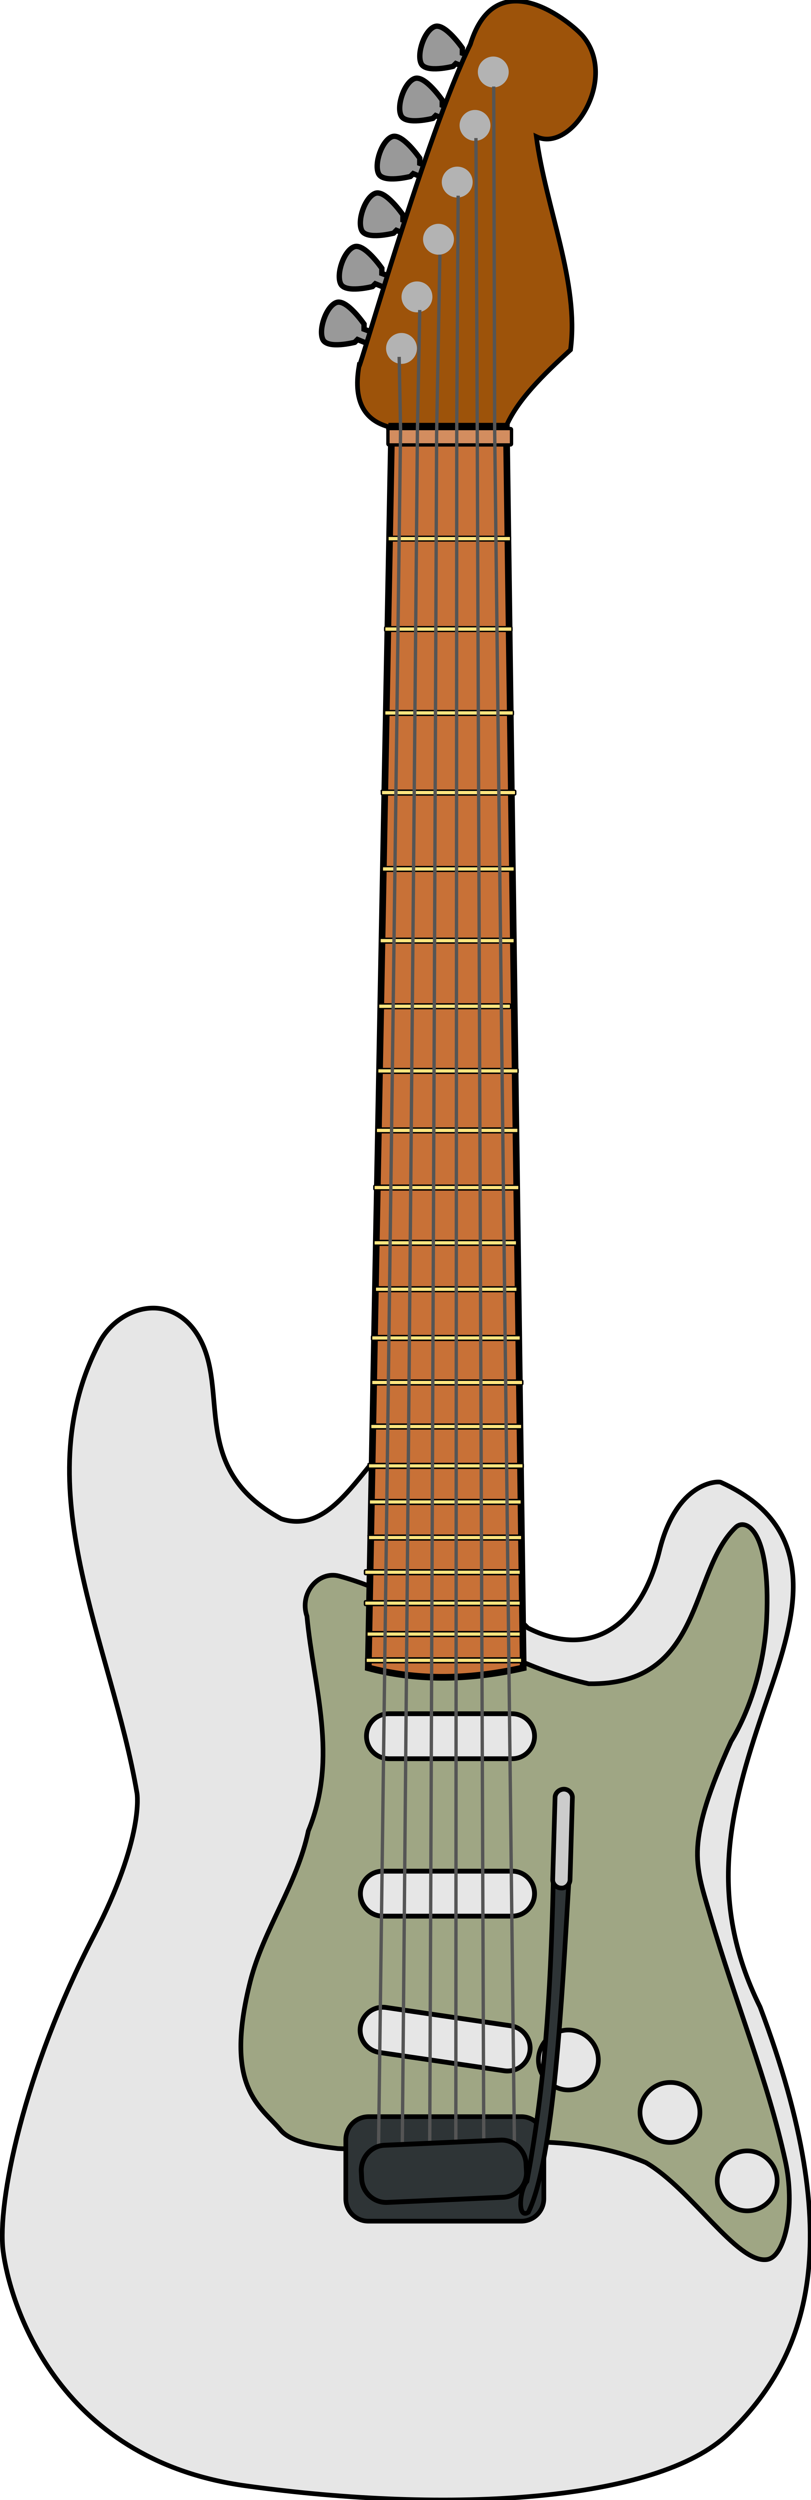 <?xml version="1.0" encoding="utf-8"?>
<!-- Generator: Adobe Illustrator 18.1.0, SVG Export Plug-In . SVG Version: 6.00 Build 0)  -->
<svg version="1.1" xmlns="http://www.w3.org/2000/svg" xmlns:xlink="http://www.w3.org/1999/xlink" x="0px" y="0px"
	 viewBox="-836 162.3 246 757.7" enable-background="new -836 162.3 246 757.7" xml:space="preserve">
<g id="svg3031" xmlns:svg="http://www.w3.org/2000/svg" xmlns:rdf="http://www.w3.org/1999/02/22-rdf-syntax-ns#" xmlns:inkscape="http://www.inkscape.org/namespaces/inkscape" xmlns:sodipodi="http://sodipodi.sourceforge.net/DTD/sodipodi-0.dtd" xmlns:cc="http://web.resource.org/cc/" xmlns:dc="http://purl.org/dc/elements/1.1/" inkscape:output_extension="org.inkscape.output.svg.inkscape" sodipodi:docname="Fender Stratocaster.svg" sodipodi:docbase="E:\Rok\Inked\Guitars" inkscape:version="0.45.1" sodipodi:version="0.32">
	
		<sodipodi:namedview  id="base" pagecolor="#ffffff" borderopacity="1.0" objecttolerance="10" guidetolerance="10" inkscape:cy="376.38214" inkscape:cx="375.58607" gridtolerance="10000" bordercolor="#666666" inkscape:zoom="0.24748738" inkscape:window-y="29" inkscape:window-x="22" inkscape:window-height="849" inkscape:window-width="1061" inkscape:current-layer="layer1" inkscape:pageopacity="0.0" inkscape:document-units="px" inkscape:pageshadow="2">
		</sodipodi:namedview>
	<g>
		
			<sodipodi:namedview  id="base" pagecolor="#ffffff" borderopacity="1.0" objecttolerance="10" guidetolerance="10" inkscape:cy="376.38214" inkscape:cx="375.58607" gridtolerance="10000" bordercolor="#666666" inkscape:zoom="0.24748738" inkscape:window-y="29" inkscape:window-x="22" inkscape:window-height="849" inkscape:window-width="1061" inkscape:current-layer="layer1" inkscape:pageopacity="0.0" inkscape:document-units="px" inkscape:pageshadow="2">
			</sodipodi:namedview>
		<g id="layer1_1_" transform="translate(-252.622,-122.909)" inkscape:label="Layer 1" inkscape:groupmode="layer">
			<g id="g5550_1_" transform="matrix(1.42,0,0,1.42,-335.776,-37.324)">
				<path id="path4527_1_" sodipodi:nodetypes="ccsscczsscssscc" fill="#E6E6E6" stroke="#000000" d="M-95.6,540.2
					c-5.4,6.6-10.7,13.7-18.7,11.1c-19.9-10.8-10.8-27.4-17.7-39c-5.9-9.8-17.2-6.3-21.2,1.5c-16,30.8,2.7,64.1,8.1,96.1
					c0,0,1.6,9.4-9.2,30.3c-15.1,29.2-20.7,57.1-19.4,67.4c1.3,10.3,10.9,44.5,51.9,50.1c43.6,6,87.8,3.4,103-11.1
					c17.1-16.3,25.7-41,6.8-91.1c-11.6-23.4-6.2-42.8,0.5-62.7c5.6-16.7,14.9-38.6-8.9-49.3c-0.7-0.3-9.5-0.1-13.1,14.6
					c-4,16.3-14.8,23.2-28.1,16.5L-95.6,540.2z"/>
				<path id="path4529_1_" sodipodi:nodetypes="ccsccscccssscss" fill="#9FA684" stroke="#000000" d="M-17.2,553.1
					c-10,9.5-6.7,33.8-31.4,33.4c-21.5-4.9-35.6-18.2-53.4-23c-4.3-1.1-8.5,3.6-6.8,8.6c1.4,15.2,6.8,30,0.3,45.8
					c-2.4,11.4-9.6,21.1-12.4,32.1c-5.8,23,2.3,26.7,6.6,31.9c2.3,2.5,7.2,3.2,12.1,3.8c21.9,1,45.9-5.5,65.8,3
					c9.8,5.7,19.4,21.5,25.8,20.7c4.1-0.5,6.1-11.4,4-21c-3.8-17.4-10.4-33-16.2-52.9c-3.1-10.6-5.2-15,4.6-36.7
					c3.8-6.2,7.1-15.8,7.6-26.1C-9.7,553.2-15.2,551.2-17.2,553.1z"/>
				<g id="g5508_1_" transform="translate(-232.083,0)">
					<path id="rect5502_1_" fill="#E6E6E6" stroke="#000000" stroke-width="1.017" stroke-linecap="round" d="M140.8,592.9h26.3
						c2.6,0,4.8,2.1,4.8,4.8l0,0c0,2.6-2.1,4.8-4.8,4.8h-26.3c-2.6,0-4.8-2.1-4.8-4.8l0,0C136,595,138.1,592.9,140.8,592.9z"/>
					<path id="rect5504_1_" fill="#E6E6E6" stroke="#000000" stroke-width="1.034" stroke-linecap="round" d="M139.5,626.5h27.6
						c2.6,0,4.8,2.1,4.8,4.8l0,0c0,2.6-2.1,4.8-4.8,4.8h-27.6c-2.6,0-4.8-2.1-4.8-4.8l0,0C134.7,628.7,136.8,626.5,139.5,626.5z"/>
					<path id="rect5506_1_" fill="#E6E6E6" stroke="#000000" stroke-width="1.036" stroke-linecap="round" d="M138.8,665.2
						l26.6,3.9c2.7,0.4,5.1-1.5,5.5-4.1l0,0c0.4-2.7-1.5-5.1-4.1-5.5l-26.6-3.9c-2.7-0.4-5.1,1.5-5.5,4.1l0,0
						C134.3,662.3,136.1,664.8,138.8,665.2z"/>
				</g>
				<path id="path4498_1_" sodipodi:nodetypes="ccssccccc" fill="#999999" stroke="#000000" stroke-width="1.146" d="M-77,240.7
					l-0.6,0.6c0,0-5.8,1.5-6.8-0.6c-1-2.1,0.7-7.1,2.9-7.9s5.9,4.6,5.9,4.6l0,1.1l2.7,1l-0.9,2.5L-77,240.7z"/>
				<path id="path12964_1_" sodipodi:nodetypes="ccssccccc" fill="#999999" stroke="#000000" stroke-width="1.146" d="M-81.3,251.8
					l-0.6,0.6c0,0-5.8,1.5-6.8-0.6c-1-2.1,0.7-7.1,2.9-7.9c2.2-0.8,5.9,4.6,5.9,4.6l0,1.1l2.7,1l-0.9,2.5L-81.3,251.8z"/>
				<path id="path4500_1_" sodipodi:nodetypes="ccssccccc" fill="#999999" stroke="#000000" stroke-width="1.146" d="M-86.1,264.2
					l-0.6,0.6c0,0-5.8,1.5-6.8-0.6s0.7-7.1,2.9-7.9c2.2-0.8,5.9,4.6,5.9,4.6l0,1.1l2.7,1l-0.9,2.5L-86.1,264.2z"/>
				<path id="path4502_1_" sodipodi:nodetypes="ccssccccc" fill="#999999" stroke="#000000" stroke-width="1.146" d="M-89.7,276.3
					l-0.6,0.6c0,0-5.8,1.5-6.8-0.6s0.7-7.1,2.9-7.9c2.2-0.8,5.9,4.6,5.9,4.6l0,1.1l2.7,1l-0.9,2.5L-89.7,276.3z"/>
				<path id="path4504_1_" sodipodi:nodetypes="ccssccccc" fill="#999999" stroke="#000000" stroke-width="1.146" d="M-94.2,287.7
					l-0.6,0.6c0,0-5.8,1.5-6.8-0.6s0.7-7.1,2.9-7.9c2.2-0.8,5.9,4.6,5.9,4.6l0,1.1l2.7,1l-0.9,2.5L-94.2,287.7z"/>
				<path id="path4506_1_" sodipodi:nodetypes="ccssccccc" fill="#999999" stroke="#000000" stroke-width="1.146" d="M-98,299.6
					l-0.6,0.6c0,0-5.8,1.5-6.8-0.6c-1-2.1,0.7-7.1,2.9-7.9c2.2-0.8,5.9,4.6,5.9,4.6l0,1.1l2.7,1l-0.9,2.5L-98,299.6z"/>
				<path id="path4496_1_" sodipodi:nodetypes="cccscccc" fill="#9D530A" stroke="#000000" d="M-89.6,318.6c-6.7-1-9.4-5.4-8.1-13.2
					c0.3,0.3,14.3-49.2,23.8-68.8c5.6-18.2,21.9-4.3,24-1.8c7.7,9.1-2.4,25.1-9.9,21.5c2,15.2,9.2,31.1,7.3,45.5
					c-5.8,5.3-11.5,10.8-13.9,16.7H-89.6z"/>
				<path id="path12980_1_" sodipodi:nodetypes="ccccc" fill="#C87137" stroke="#000000" stroke-width="1.424" d="M-90.7,318.1
					l-5,265c9.8,2.6,20.7,2.8,33.1,0l-3.6-265H-90.7z"/>
				<path id="rect12982_1_" fill="#FFE680" stroke="#000000" stroke-width="0.322" d="M-96,581h32.9c0.1,0,0.2,0.1,0.2,0.2v0.6
					c0,0.1-0.1,0.2-0.2,0.2H-96c-0.1,0-0.2-0.1-0.2-0.2v-0.6C-96.3,581.1-96.2,581-96,581z"/>
				<path id="rect12984_1_" fill="#FFE680" stroke="#000000" stroke-width="0.319" d="M-95.8,575.4h32.4c0.1,0,0.2,0.1,0.2,0.2v0.6
					c0,0.1-0.1,0.2-0.2,0.2h-32.4c-0.1,0-0.2-0.1-0.2-0.2v-0.6C-96,575.5-95.9,575.4-95.8,575.4z"/>
				<path id="rect12986_1_" fill="#FFE680" stroke="#000000" stroke-width="0.322" d="M-96.3,568.8h32.9c0.1,0,0.2,0.1,0.2,0.2v0.6
					c0,0.1-0.1,0.2-0.2,0.2h-32.9c-0.1,0-0.2-0.1-0.2-0.2V569C-96.5,568.9-96.4,568.8-96.3,568.8z"/>
				<path id="rect12988_1_" fill="#FFE680" stroke="#000000" stroke-width="0.322" d="M-96.3,562.2h32.9c0.1,0,0.2,0.1,0.2,0.2v0.6
					c0,0.1-0.1,0.2-0.2,0.2h-32.9c-0.1,0-0.2-0.1-0.2-0.2v-0.6C-96.5,562.3-96.4,562.2-96.3,562.2z"/>
				<path id="rect12990_1_" fill="#FFE680" stroke="#000000" stroke-width="0.319" d="M-95.5,554.8h32.4c0.1,0,0.2,0.1,0.2,0.2v0.6
					c0,0.1-0.1,0.2-0.2,0.2h-32.4c-0.1,0-0.2-0.1-0.2-0.2V555C-95.8,554.9-95.7,554.8-95.5,554.8z"/>
				<path id="rect12992_1_" fill="#FFE680" stroke="#000000" stroke-width="0.318" d="M-95.3,547.2h32.1c0.1,0,0.2,0.1,0.2,0.2v0.6
					c0,0.1-0.1,0.2-0.2,0.2h-32.1c-0.1,0-0.2-0.1-0.2-0.2v-0.6C-95.5,547.2-95.4,547.2-95.3,547.2z"/>
				<path id="rect12994_1_" fill="#FFE680" stroke="#000000" stroke-width="0.32" d="M-95.5,539.5h32.7c0.1,0,0.2,0.1,0.2,0.2v0.6
					c0,0.1-0.1,0.2-0.2,0.2h-32.7c-0.1,0-0.2-0.1-0.2-0.2v-0.6C-95.8,539.6-95.7,539.5-95.5,539.5z"/>
				<path id="rect12996_1_" fill="#FFE680" stroke="#000000" stroke-width="0.317" d="M-95,531.1h31.9c0.1,0,0.2,0.1,0.2,0.2v0.6
					c0,0.1-0.1,0.2-0.2,0.2H-95c-0.1,0-0.2-0.1-0.2-0.2v-0.6C-95.2,531.2-95.2,531.1-95,531.1z"/>
				<path id="rect12998_1_" fill="#FFE680" stroke="#000000" stroke-width="0.317" d="M-94.8,521.7h31.9c0.1,0,0.2,0.1,0.2,0.2v0.6
					c0,0.1-0.1,0.2-0.2,0.2h-31.9c-0.1,0-0.2-0.1-0.2-0.2v-0.6C-95,521.8-94.9,521.7-94.8,521.7z"/>
				<path id="rect13000_1_" fill="#FFE680" stroke="#000000" stroke-width="0.315" d="M-94.8,512.2h31.4c0.1,0,0.2,0.1,0.2,0.2v0.6
					c0,0.1-0.1,0.2-0.2,0.2h-31.4c-0.1,0-0.2-0.1-0.2-0.2v-0.6C-95,512.3-94.9,512.2-94.8,512.2z"/>
				<path id="rect13002_1_" fill="#FFE680" stroke="#000000" stroke-width="0.308" d="M-94,501.8h29.9c0.1,0,0.2,0.1,0.2,0.2v0.6
					c0,0.1-0.1,0.2-0.2,0.2H-94c-0.1,0-0.2-0.1-0.2-0.2V502C-94.2,501.9-94.1,501.8-94,501.8z"/>
				<path id="rect13004_1_" fill="#FFE680" stroke="#000000" stroke-width="0.31" d="M-94.3,491.9h30.1c0.1,0,0.2,0.1,0.2,0.2v0.6
					c0,0.1-0.1,0.2-0.2,0.2h-30.1c-0.1,0-0.2-0.1-0.2-0.2v-0.6C-94.5,492-94.4,491.9-94.3,491.9z"/>
				<path id="rect13006_1_" fill="#FFE680" stroke="#000000" stroke-width="0.312" d="M-94.3,480.1h30.6c0.1,0,0.2,0.1,0.2,0.2v0.6
					c0,0.1-0.1,0.2-0.2,0.2h-30.6c-0.1,0-0.2-0.1-0.2-0.2v-0.6C-94.5,480.2-94.4,480.1-94.3,480.1z"/>
				<path id="rect13008_1_" fill="#FFE680" stroke="#000000" stroke-width="0.295" d="M-92,360.9h26.8c0.1,0,0.2,0.1,0.2,0.2v0.6
					c0,0.1-0.1,0.2-0.2,0.2H-92c-0.1,0-0.2-0.1-0.2-0.2v-0.6C-92.2,361-92.1,360.9-92,360.9z"/>
				<path id="rect13010_1_" fill="#FFE680" stroke="#000000" stroke-width="0.29" d="M-91.3,341.6h25.8c0.1,0,0.2,0.1,0.2,0.2v0.6
					c0,0.1-0.1,0.2-0.2,0.2h-25.8c-0.1,0-0.2-0.1-0.2-0.2v-0.6C-91.6,341.7-91.5,341.6-91.3,341.6z"/>
				<path id="rect13024_1_" fill="#D38D5F" stroke="#000000" stroke-width="0.712" d="M-91.3,318.6h26c0.1,0,0.2,0.1,0.2,0.2v3.1
					c0,0.1-0.1,0.2-0.2,0.2h-26c-0.1,0-0.2-0.1-0.2-0.2v-3.1C-91.6,318.7-91.5,318.6-91.3,318.6z"/>
				<path id="rect13036_1_" fill="#FFE680" stroke="#000000" stroke-width="0.302" d="M-92.7,395.8h28.3c0.1,0,0.2,0.1,0.2,0.2v0.6
					c0,0.1-0.1,0.2-0.2,0.2h-28.3c-0.1,0-0.2-0.1-0.2-0.2V396C-93,395.9-92.9,395.8-92.7,395.8z"/>
				<path id="rect13038_1_" fill="#FFE680" stroke="#000000" stroke-width="0.296" d="M-92,378.8h27.1c0.1,0,0.2,0.1,0.2,0.2v0.6
					c0,0.1-0.1,0.2-0.2,0.2H-92c-0.1,0-0.2-0.1-0.2-0.2V379C-92.2,378.9-92.1,378.8-92,378.8z"/>
				<path id="rect13040_1_" fill="#FFE680" stroke="#000000" stroke-width="0.299" d="M-92.5,412.1h27.8c0.1,0,0.2,0.1,0.2,0.2v0.6
					c0,0.1-0.1,0.2-0.2,0.2h-27.8c-0.1,0-0.2-0.1-0.2-0.2v-0.6C-92.7,412.2-92.6,412.1-92.5,412.1z"/>
				<path id="rect13042_1_" fill="#FFE680" stroke="#000000" stroke-width="0.302" d="M-93,427.4h28.3c0.1,0,0.2,0.1,0.2,0.2v0.6
					c0,0.1-0.1,0.2-0.2,0.2H-93c-0.1,0-0.2-0.1-0.2-0.2v-0.6C-93.2,427.5-93.1,427.4-93,427.4z"/>
				<path id="rect13044_1_" fill="#FFE680" stroke="#000000" stroke-width="0.299" d="M-93.3,441.4h27.8c0.1,0,0.2,0.1,0.2,0.2v0.6
					c0,0.1-0.1,0.2-0.2,0.2h-27.8c-0.1,0-0.2-0.1-0.2-0.2v-0.6C-93.5,441.5-93.4,441.4-93.3,441.4z"/>
				<path id="rect13046_1_" fill="#FFE680" stroke="#000000" stroke-width="0.307" d="M-93.5,455.2h29.6c0.1,0,0.2,0.1,0.2,0.2v0.6
					c0,0.1-0.1,0.2-0.2,0.2h-29.6c-0.1,0-0.2-0.1-0.2-0.2v-0.6C-93.7,455.3-93.6,455.2-93.5,455.2z"/>
				<path id="rect13048_1_" fill="#FFE680" stroke="#000000" stroke-width="0.308" d="M-93.8,467.9h29.9c0.1,0,0.2,0.1,0.2,0.2v0.6
					c0,0.1-0.1,0.2-0.2,0.2h-29.9c-0.1,0-0.2-0.1-0.2-0.2v-0.6C-94,468-93.9,467.9-93.8,467.9z"/>
				
					<path id="path13060_1_" sodipodi:cx="435.35715" sodipodi:type="arc" sodipodi:cy="60.219322" sodipodi:rx="2.3214285" sodipodi:ry="2.3214285" fill="#B3B3B3" d="
					M-69.6,253.9c0,1.8-1.5,3.3-3.3,3.3c-1.8,0-3.3-1.5-3.3-3.3s1.5-3.3,3.3-3.3C-71.1,250.6-69.6,252.1-69.6,253.9z"/>
				
					<path id="path13062_1_" sodipodi:cx="435.35715" sodipodi:type="arc" sodipodi:cy="60.219322" sodipodi:rx="2.3214285" sodipodi:ry="2.3214285" fill="#B3B3B3" d="
					M-73.4,266c0,1.8-1.5,3.3-3.3,3.3c-1.8,0-3.3-1.5-3.3-3.3c0-1.8,1.5-3.3,3.3-3.3C-74.9,262.7-73.4,264.1-73.4,266z"/>
				
					<path id="path13064_1_" sodipodi:cx="435.35715" sodipodi:type="arc" sodipodi:cy="60.219322" sodipodi:rx="2.3214285" sodipodi:ry="2.3214285" fill="#B3B3B3" d="
					M-77.4,278.2c0,1.8-1.5,3.3-3.3,3.3c-1.8,0-3.3-1.5-3.3-3.3c0-1.8,1.5-3.3,3.3-3.3C-78.9,274.9-77.4,276.4-77.4,278.2z"/>
				
					<path id="path13066_1_" sodipodi:cx="435.35715" sodipodi:type="arc" sodipodi:cy="60.219322" sodipodi:rx="2.3214285" sodipodi:ry="2.3214285" fill="#B3B3B3" d="
					M-82,290.5c0,1.8-1.5,3.3-3.3,3.3c-1.8,0-3.3-1.5-3.3-3.3c0-1.8,1.5-3.3,3.3-3.3C-83.5,287.2-82,288.6-82,290.5z"/>
				
					<path id="path13068_1_" sodipodi:cx="435.35715" sodipodi:type="arc" sodipodi:cy="60.219322" sodipodi:rx="2.3214285" sodipodi:ry="2.3214285" fill="#B3B3B3" d="
					M-65.7,242.5c0,1.8-1.5,3.3-3.3,3.3c-1.8,0-3.3-1.5-3.3-3.3s1.5-3.3,3.3-3.3C-67.2,239.2-65.7,240.7-65.7,242.5z"/>
				
					<path id="path13076_1_" sodipodi:cx="435.35715" sodipodi:type="arc" sodipodi:cy="60.219322" sodipodi:rx="2.3214285" sodipodi:ry="2.3214285" fill="#B3B3B3" d="
					M-85.3,301.5c0,1.8-1.5,3.3-3.3,3.3s-3.3-1.5-3.3-3.3s1.5-3.3,3.3-3.3S-85.3,299.7-85.3,301.5z"/>
				<g id="g5523_1_" transform="translate(-234.355,0)">
					
						<path id="path5515_1_" sodipodi:cx="770.87268" sodipodi:type="arc" sodipodi:cy="553.22058" sodipodi:rx="5.9346461" sodipodi:ry="5.9346461" fill="#E6E6E6" stroke="#000000" stroke-linecap="round" d="
						M187.8,666.8c0,3.5-2.9,6.4-6.4,6.4c-3.5,0-6.4-2.9-6.4-6.4c0,0,0,0,0,0c0-3.5,2.9-6.4,6.4-6.4
						C184.9,660.4,187.8,663.3,187.8,666.8C187.8,666.8,187.8,666.8,187.8,666.8z"/>
					
						<path id="path5517_1_" sodipodi:cx="770.87268" sodipodi:type="arc" sodipodi:cy="553.22058" sodipodi:rx="5.9346461" sodipodi:ry="5.9346461" fill="#E6E6E6" stroke="#000000" stroke-linecap="round" d="
						M209.5,678c0,3.5-2.9,6.4-6.4,6.4c-3.5,0-6.4-2.9-6.4-6.4c0,0,0,0,0,0c0-3.5,2.9-6.4,6.4-6.4
						C206.6,671.5,209.5,674.4,209.5,678C209.5,678,209.5,678,209.5,678z"/>
					
						<path id="path5521_1_" sodipodi:cx="770.87268" sodipodi:type="arc" sodipodi:cy="553.22058" sodipodi:rx="5.9346461" sodipodi:ry="5.9346461" fill="#E6E6E6" stroke="#000000" stroke-linecap="round" d="
						M226,692.6c0,3.5-2.9,6.4-6.4,6.4c-3.5,0-6.4-2.9-6.4-6.4c0,0,0,0,0,0c0-3.5,2.9-6.4,6.4-6.4C223.1,686.2,226,689.1,226,692.6
						C226,692.6,226,692.6,226,692.6z"/>
				</g>
				<path id="rect5528_1_" fill="#2E3436" stroke="#000000" stroke-linecap="round" d="M-95.6,678.9H-63c2.6,0,4.8,2.1,4.8,4.8v12.7
					c0,2.6-2.1,4.8-4.8,4.8h-32.7c-2.6,0-4.8-2.1-4.8-4.8v-12.7C-100.4,681-98.3,678.9-95.6,678.9z"/>
				<path id="path13052_1_" sodipodi:nodetypes="ccc" fill="none" stroke="#555555" stroke-width="0.715" d="M-68.9,245.6l0.2,73.2
					l4.3,372.7"/>
				<path id="path13050_1_" sodipodi:nodetypes="ccc" fill="none" stroke="#555555" stroke-width="0.714" d="M-84.7,293.3
					l-0.5,25.6l-3.3,373.5"/>
				<path id="path13056_1_" sodipodi:nodetypes="ccc" fill="none" stroke="#555555" stroke-width="0.714" d="M-76.5,268.9
					l-0.3,49.6L-77,691.8"/>
				<path id="path13058_1_" sodipodi:nodetypes="ccc" fill="none" stroke="#555555" stroke-width="0.714" d="M-80.4,281.5
					l-0.7,38.3l-1.5,372.1"/>
				<path id="path13074_1_" sodipodi:nodetypes="ccc" fill="none" stroke="#555555" stroke-width="0.714" d="M-89.1,303.3l0.3,15.5
					l-4.8,373.9"/>
				<path id="path13054_1_" sodipodi:nodetypes="ccc" fill="none" stroke="#555555" stroke-width="0.714" d="M-72.7,256.6l0.2,42.6
					l1.5,392.9"/>
				<path id="rect5530_1_" fill="#2E3436" stroke="#000000" stroke-width="1.045" stroke-linecap="round" d="M-92.2,685l24.8-1.1
					c2.8-0.1,5.2,2.1,5.4,4.9l0.1,1.9c0.1,2.8-2.1,5.3-5,5.4l-24.8,1.1c-2.8,0.1-5.2-2.1-5.4-4.9l-0.1-1.9
					C-97.2,687.5-95,685.1-92.2,685z"/>
				<g id="g5546_1_">
					<path id="path5532_1_" sodipodi:nodetypes="ccccc" fill="#2E3436" stroke="#000000" d="M-56.2,629.5
						c-0.6,24.2-1.8,42.8-5.6,63.2c-1.5,1.6-2.2,8.2,0.3,6.6c5.5-11.3,7.2-46.6,8.6-69.8H-56.2z"/>
					<path id="rect5538_1_" fill="#CCCCCC" stroke="#000000" stroke-linecap="round" d="M-53.9,609L-53.9,609c1,0,1.9,0.9,1.8,1.9
						l-0.5,17.4c0,1-0.9,1.9-1.9,1.8l0,0c-1,0-1.9-0.9-1.8-1.9l0.5-17.4C-55.8,609.8-54.9,609-53.9,609z"/>
				</g>
			</g>
		</g>
	</g>
</g>
<g id="Layer_2" display="none">
	<path display="inline" stroke="#000000" stroke-miterlimit="10" d="M-676.1,656c0,0,23.9,14.3,38.2-17.7
		c8.3-35.5,24.7-24.3,24.7-24.3s23.9,8.9,14.8,47.4c-9.2,38.5-24.1,55.6-14.4,90.5s26.2,63.5,22.7,87.9c-3.5,24.5-6,75-82.8,79.2
		s-121.5-3.4-146.6-35.8c-25.1-32.4-16.9-70.6,9.2-129c26.2-58.4,12.2-45.5-0.1-110c-12.3-64.4,9.3-102.4,34.3-76.7
		c7.5,10.7,2.1,44.3,21.3,53s30.6-14.5,30.6-14.5L-676.1,656z"/>
	<path display="inline" fill="#FFFFFF" stroke="#000000" stroke-miterlimit="10" d="M-686.2,662.2c0,0,38,17.8,50,4.2
		c14.7-16.6,23.4-54.2,29.5-38.7c6.2,15.5,3.6,42.8-7.6,62.7c-11.2,19.8-16.9,33,9,99.7s-5,55-6.8,53.5
		c-1.8-1.5-21.4-32.7-64.3-31.8s-54.6,2.6-54.6,2.6s-32,2.6-32-30.8c0,0,1.2-27.1,14.9-49.8c13.7-22.6,8.6-56.2,7-68.9
		c-1.7-12.7-6.1-30,8-24.9C-719.1,645.3-686.2,662.2-686.2,662.2z"/>
	<path display="inline" fill="#4F2400" stroke="#000000" stroke-miterlimit="10" d="M-724.3,667.9l5.9-375.2c0,0-15.5-5.4-7.5-22.1
		c8-16.7,27-98.2,43-107.2c18.5-1.5,32.3,17.5,27.6,22.8c-0.2,10.3-9.1,19.5-17.9,17.9c0,0,13.1,57.5,10.4,64.7
		c0,0-16.2,15.2-19.6,22.9c-3.4,7.7,5.1,376.4,5.1,376.4S-704.7,675.5-724.3,667.9z"/>
	<path display="inline" stroke="#000000" stroke-miterlimit="10" d="M-723.2,267.2l-4.4-1.8l-0.8,0.8c0,0-6.7,1.3-8,0.4
		s-3.5-2.3-1.1-8.3c2.4-6,6.3-3.5,6.3-3.5s4.5,4,5.4,5.8l0.1,1.6l3.8,1.4L-723.2,267.2z"/>
	<path display="inline" stroke="#000000" stroke-miterlimit="10" d="M-717.8,250.3l-4.4-1.8l-0.8,0.8c0,0-6.7,1.3-8,0.4
		c-1.4-0.8-3.5-2.3-1.1-8.3c2.4-6,6.3-3.5,6.3-3.5s4.5,4,5.4,5.8l0.1,1.6l3.8,1.4L-717.8,250.3z"/>
	<path display="inline" stroke="#000000" stroke-miterlimit="10" d="M-711.3,234l-4.4-1.8l-0.8,0.8c0,0-6.7,1.3-8,0.4
		c-1.4-0.8-3.5-2.3-1.1-8.3s6.3-3.5,6.3-3.5s4.5,4,5.4,5.8l0.1,1.6l3.8,1.4L-711.3,234z"/>
	<path display="inline" stroke="#000000" stroke-miterlimit="10" d="M-706.3,217.1l-4.4-1.8l-0.8,0.8c0,0-6.7,1.3-8,0.4
		c-1.4-0.8-3.5-2.3-1.1-8.3c2.4-6,6.3-3.5,6.3-3.5s4.5,4,5.4,5.8l0.1,1.6l3.8,1.4L-706.3,217.1z"/>
	<path display="inline" stroke="#000000" stroke-miterlimit="10" d="M-699.4,199.1l-4.4-1.8l-0.8,0.8c0,0-6.7,1.3-8,0.4
		c-1.4-0.8-3.5-2.3-1.1-8.3c2.4-6,6.3-3.5,6.3-3.5s4.5,4,5.4,5.8l0.1,1.6l3.8,1.4L-699.4,199.1z"/>
	<path display="inline" stroke="#000000" stroke-miterlimit="10" d="M-693.3,183.3l-4.4-1.8l-0.8,0.8c0,0-6.7,1.3-8,0.4
		c-1.4-0.8-3.5-2.3-1.1-8.3c2.4-6,6.3-3.5,6.3-3.5s4.5,4,5.4,5.8l0.1,1.6l3.8,1.4L-693.3,183.3z"/>
	<circle display="inline" fill="none" stroke="#000000" stroke-miterlimit="10" cx="-714.1" cy="268" r="4.6"/>
	<circle display="inline" fill="none" stroke="#000000" stroke-miterlimit="10" cx="-709.6" cy="252.4" r="4.6"/>
	<circle display="inline" fill="none" stroke="#000000" stroke-miterlimit="10" cx="-703.1" cy="234.9" r="4.7"/>
	<circle display="inline" fill="none" stroke="#000000" stroke-miterlimit="10" cx="-697.4" cy="217.1" r="4.8"/>
	<circle display="inline" fill="none" stroke="#000000" stroke-miterlimit="10" cx="-692.1" cy="200.4" r="4.8"/>
	<circle display="inline" fill="none" stroke="#000000" stroke-miterlimit="10" cx="-686.5" cy="184.3" r="4.3"/>
	<path display="inline" fill="none" stroke="#000000" stroke-miterlimit="10" d="M-680.8,695.5h-37.9c-3.7,0-6.8-3.1-6.8-6.8v0
		c0-3.7,3.1-6.8,6.8-6.8h37.9c3.7,0,6.8,3.1,6.8,6.8v0C-673.9,692.4-677,695.5-680.8,695.5z"/>
	<path display="inline" fill="none" stroke="#000000" stroke-miterlimit="10" d="M-681.6,743.3h-37.9c-3.7,0-6.8-3.1-6.8-6.8l0,0
		c0-3.7,3.1-6.8,6.8-6.8h37.9c3.7,0,6.8,3.1,6.8,6.8l0,0C-674.8,740.2-677.8,743.3-681.6,743.3z"/>
	<path display="inline" fill="none" stroke="#000000" stroke-miterlimit="10" d="M-681.4,784.6h-37.9c-3.7,0-6.8-3.1-6.8-6.8l0,0
		c0-3.7,3.1-6.8,6.8-6.8h37.9c3.7,0,6.8,3.1,6.8,6.8l0,0C-674.6,781.6-677.6,784.6-681.4,784.6z"/>
	<path display="inline" fill="#FFFFFF" stroke="#000000" stroke-miterlimit="10" d="M-678,835.6h-46c-3.8,0-7-3.2-7-7V811
		c0-3.9,3.2-7,7-7h46c3.9,0,7,3.1,7,7v17.6C-671,832.5-674.2,835.6-678,835.6z"/>
	<path display="inline" stroke="#000000" stroke-miterlimit="10" d="M-684.8,828.7h-31.7c-4.6,0-8.4-3.8-8.4-8.4v0
		c0-4.6,3.8-8.4,8.4-8.4h31.7c4.6,0,8.4,3.8,8.4,8.4v0C-676.4,824.9-680.2,828.7-684.8,828.7z"/>
	<circle display="inline" fill="none" stroke="#000000" stroke-miterlimit="10" cx="-632.8" cy="802.8" r="9.1"/>
	<circle display="inline" fill="none" stroke="#000000" stroke-miterlimit="10" cx="-609.4" cy="823.6" r="9.1"/>
	<circle display="inline" fill="none" stroke="#000000" stroke-miterlimit="10" cx="-663.5" cy="787" r="8.9"/>
	<line display="inline" fill="none" stroke="#000000" stroke-miterlimit="10" x1="-721.2" y1="813.3" x2="-721.3" y2="813.4"/>
	<line display="inline" fill="none" stroke="#000000" stroke-miterlimit="10" x1="-721.3" y1="813.4" x2="-714.1" y2="272.6"/>
	<line display="inline" fill="none" stroke="#000000" stroke-miterlimit="10" x1="-709.6" y1="257.1" x2="-713.4" y2="811.9"/>
	<line display="inline" fill="none" stroke="#000000" stroke-miterlimit="10" x1="-703.1" y1="239.6" x2="-705.8" y2="812.2"/>
	<line display="inline" fill="none" stroke="#000000" stroke-miterlimit="10" x1="-697.3" y1="222.3" x2="-698.2" y2="811.3"/>
	<line display="inline" fill="none" stroke="#000000" stroke-miterlimit="10" x1="-691.6" y1="204.2" x2="-689.9" y2="812.2"/>
	<line display="inline" fill="none" stroke="#000000" stroke-miterlimit="10" x1="-686.5" y1="189" x2="-682.6" y2="812.2"/>
</g>
</svg>
